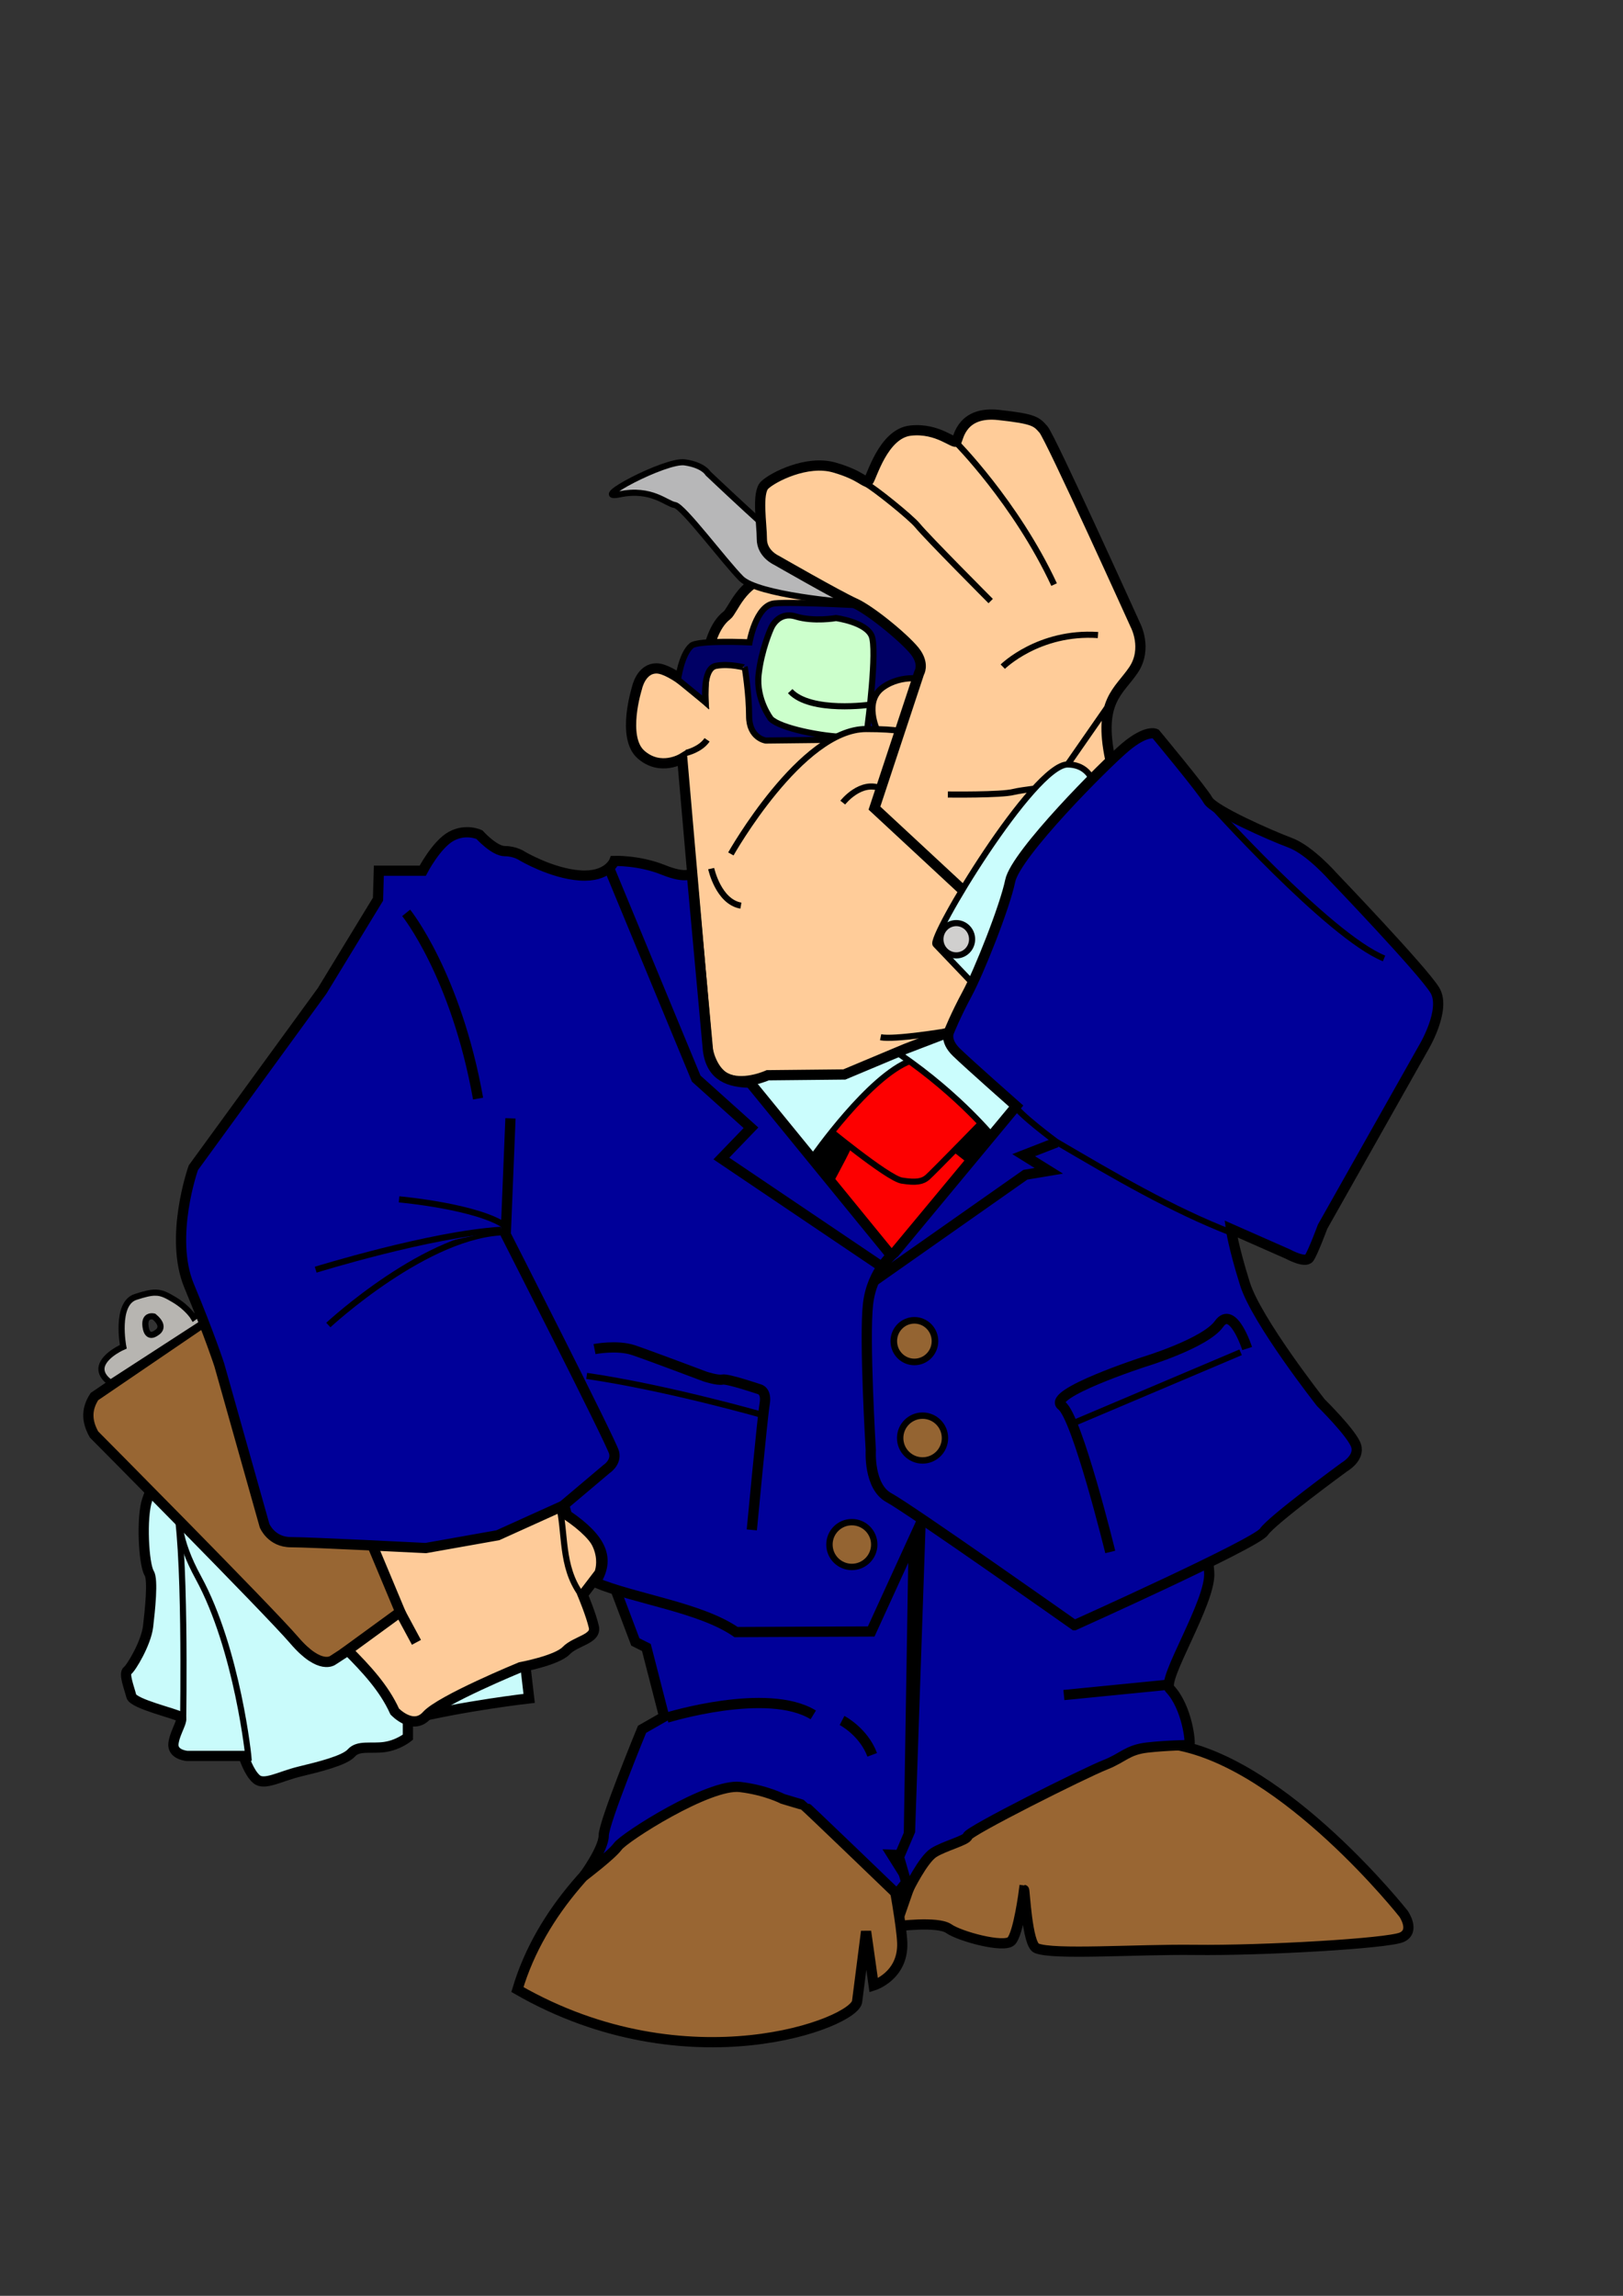 <?xml version="1.0" encoding="UTF-8" standalone="no"?>
<!-- Created with Inkscape (http://www.inkscape.org/) -->

<svg
   width="793.701"
   height="1122.52"
   viewBox="0 0 210 297"
   version="1.1"
   id="svg5"
   inkscape:version="1.2.2 (732a01da63, 2022-12-09)"
   sodipodi:docname="instructor_demerit_fail.svg"
   inkscape:export-filename="instructor_demerit_fail.webp"
   inkscape:export-xdpi="96"
   inkscape:export-ydpi="96"
   xmlns:inkscape="http://www.inkscape.org/namespaces/inkscape"
   xmlns:sodipodi="http://sodipodi.sourceforge.net/DTD/sodipodi-0.dtd"
   xmlns="http://www.w3.org/2000/svg"
   xmlns:svg="http://www.w3.org/2000/svg">
  <rect x="0" y="0" width="210" height="297" fill="#333333" stroke="none"/>
  <sodipodi:namedview
     id="namedview7"
     pagecolor="#ffffff"
     bordercolor="#000000"
     borderopacity="0.25"
     inkscape:showpageshadow="2"
     inkscape:pageopacity="0.0"
     inkscape:pagecheckerboard="0"
     inkscape:deskcolor="#d1d1d1"
     inkscape:document-units="px"
     showgrid="false"
     inkscape:zoom="0.45745301"
     inkscape:cx="148.64915"
     inkscape:cy="520.27202"
     inkscape:window-width="2560"
     inkscape:window-height="1377"
     inkscape:window-x="2552"
     inkscape:window-y="-8"
     inkscape:window-maximized="1"
     inkscape:current-layer="layer15"
     showguides="true" />
  <defs
     id="defs2">
    <pattern
       id="EMFhbasepattern"
       patternUnits="userSpaceOnUse"
       width="6"
       height="6"
       x="0"
       y="0" />
    <pattern
       id="EMFhbasepattern-2"
       patternUnits="userSpaceOnUse"
       width="6"
       height="6"
       x="0"
       y="0" />
    <pattern
       id="EMFhbasepattern-0"
       patternUnits="userSpaceOnUse"
       width="6"
       height="6"
       x="0"
       y="0" />
  </defs>
  <rect
     style="opacity:1;fill:#000000;fill-opacity:1;stroke:#000000;stroke-width:0.794;stroke-dasharray:none;stroke-opacity:1"
     id="rect38695"
     width="70.14"
     height="33.536"
     x="84.045"
     y="134.35"
     ry="10.36" />
  <g
     inkscape:groupmode="layer"
     id="layer1"
     inkscape:label="Shoes"
     style="display:inline">
    <path
       style="display:inline;opacity:1;fill:#996633;fill-opacity:1;stroke:#000000;stroke-width:1.323;stroke-dasharray:none;stroke-opacity:1"
       d="m 122.184,231.064 -6.29,18.147 c 0,0 5.422,-0.723 6.868,0.289 1.446,1.012 7.139,2.549 8.079,1.609 0.94,-0.94 1.663,-6.615 1.663,-6.615 0.092,0 0.401,7.031 1.609,7.537 2.184,0.915 12.883,0.124 20.46,0.217 8.893,0.108 24.979,-0.831 26.786,-1.627 1.807,-0.795 0.253,-3.037 0.253,-3.037 0,0 -15.255,-19.34 -29.498,-21.87 -14.243,-2.53 -14.17,-2.169 -14.17,-1.735 0,0.434 -15.761,7.085 -15.761,7.085 z"
       id="path2369"
       sodipodi:nodetypes="ccsscssscssc" />
    <path
       style="display:inline;opacity:1;fill:#996633;fill-opacity:1;stroke:#000000;stroke-width:1.323;stroke-dasharray:none;stroke-opacity:1"
       d="m 98.831,226.509 c 0,0 -25.738,10.194 -31.883,30.871 22.041,12.672 43.774,4.298 43.957,1.518 l 1.157,-9.037 0.986,6.983 c 0,0 3.843,-1.206 3.691,-5.511 -0.146,-4.138 -3.665,-20.848 -3.665,-20.848 z"
       id="path537"
       sodipodi:nodetypes="cccccscc" />
  </g>
  <g
     inkscape:groupmode="layer"
     id="layer2"
     inkscape:label="Pants"
     style="display:inline">
    <g
       inkscape:groupmode="layer"
       id="layer3"
       inkscape:label="Left">
      <path
         style="display:inline;opacity:1;fill:#000099;fill-opacity:1;stroke:#000000;stroke-width:1.323;stroke-dasharray:none;stroke-opacity:1"
         d="m 118.424,186.963 -0.868,53.067 -2.148,-0.086 2.07,3.297 -1.431,1.789 c 0,0 -11.963,-11.528 -12.065,-11.528 -0.102,0 -2.709,-0.792 -2.709,-0.792 0,0 -2.175,-1.136 -5.521,-1.534 -4.016,-0.477 -14.942,6.486 -15.813,7.685 -0.821,1.131 -4.397,3.834 -4.397,3.834 0,0 2.573,-3.519 2.573,-5.231 0,-1.713 4.959,-13.752 4.959,-13.752 l 2.863,-1.636 -2.301,-8.946 -1.431,-0.716 -4.652,-12.32 z"
         id="path4625"
         sodipodi:nodetypes="cccccscsscscccccc" />
      <path
         style="display:inline;opacity:1;fill:#000099;fill-opacity:1;stroke:#000000;stroke-width:1.323;stroke-dasharray:none;stroke-opacity:1"
         d="m 86.288,222.208 c 0,0 12.977,-4.013 18.942,-0.361"
         id="path4896"
         sodipodi:nodetypes="cc" />
      <path
         style="display:inline;opacity:1;fill:#000099;fill-opacity:1;stroke:#000000;stroke-width:1.323;stroke-dasharray:none;stroke-opacity:1"
         d="m 108.953,222.569 c 0,0 2.783,1.446 3.904,4.446"
         id="path4950" />
    </g>
    <g
       inkscape:groupmode="layer"
       id="layer4"
       inkscape:label="Right">
      <path
         style="opacity:1;fill:#000099;fill-opacity:1;stroke:#000000;stroke-width:1.323;stroke-dasharray:none;stroke-opacity:1"
         d="m 119.32,190.891 -1.572,45.997 -1.431,3.349 1.214,4.205 c 0,0 1.888,-3.87 3.261,-4.756 1.374,-0.886 4.336,-1.617 4.41,-2.151 0.088,-0.635 15.008,-8.128 17.858,-9.254 2.269,-0.897 2.814,-1.911 5.368,-2.205 2.535,-0.292 5.458,-0.325 5.458,-0.325 0.208,-0.241 -0.276,-4.907 -2.53,-7.284 -1.109,-1.17 5.338,-11.232 5.104,-14.999 -0.222,-3.572 -1.453,-13.323 -1.453,-13.323 z"
         id="path4952"
         sodipodi:nodetypes="ccccsssscsscc" />
      <path
         style="opacity:1;fill:#000099;fill-opacity:1;stroke:#000000;stroke-width:1.323;stroke-dasharray:none;stroke-opacity:1"
         d="m 150.814,217.978 -13.158,1.301"
         id="path4954" />
    </g>
  </g>
  <g
     inkscape:groupmode="layer"
     id="layer8"
     inkscape:label="Clipboard"
     style="display:inline">
    <path
       style="opacity:1;fill:#c9fbfb;fill-opacity:1;stroke:#000000;stroke-width:1.323;stroke-dasharray:none;stroke-opacity:1"
       d="m 67.526,211.616 0.94,8.097 c 0,0 -8.387,0.94 -15.689,2.747 v 2.277 c 0,0 -1.229,1.012 -3,1.265 -1.771,0.253 -3.398,-0.253 -4.302,0.759 -0.904,1.012 -4.193,1.807 -6.724,2.422 -2.53,0.615 -4.555,1.844 -5.567,0.976 -1.012,-0.868 -1.663,-3 -1.663,-3 h -7.302 c 0,0 -1.988,-0.145 -1.771,-1.663 0.217,-1.518 1.374,-3 0.868,-3.398 -0.506,-0.398 -6.073,-1.663 -6.326,-2.675 -0.253,-1.012 -1.012,-2.928 -0.506,-3.29 0.506,-0.361 2.422,-3.579 2.675,-5.712 0.253,-2.133 0.668,-6.067 0.145,-6.904 -0.713,-1.14 -1.039,-7.25 -0.253,-9.507 0.789,-2.267 1.627,-4.302 1.627,-4.302 l 43.776,3.253 z"
       id="path12270"
       inkscape:label="Papers"
       sodipodi:nodetypes="ccccssssccsssssssccc" />
    <path
       style="opacity:1;fill:#c9fbfb;fill-opacity:1;stroke:#000000;stroke-width:0.794;stroke-dasharray:none;stroke-opacity:1"
       d="m 23.696,222.558 c 0,0 0.398,-23.576 -1.121,-28.637"
       id="path12741"
       sodipodi:nodetypes="cc" />
    <path
       style="opacity:1;fill:none;fill-opacity:1;stroke:#000000;stroke-width:0.794;stroke-dasharray:none;stroke-opacity:1"
       d="m 32.173,227.666 c 0.036,-0.09 -1.432,-14.277 -6.507,-23.569 -5.461,-9.999 -0.289,-12.869 -0.289,-12.869"
       id="path12743"
       sodipodi:nodetypes="csc" />
    <path
       style="opacity:1;fill:#986633;fill-opacity:1;stroke:#000000;stroke-width:1.323;stroke-dasharray:none;stroke-opacity:1"
       d="m 12.218,180.669 18.915,-12.883 29.14,35.834 -17.177,11.145 c 0,0 -1.636,1.38 -5.01,-2.556 -3.374,-3.936 -25.919,-26.635 -25.919,-26.635 -1.029,-1.822 -0.944,-3.372 0.051,-4.905 z"
       id="path12145"
       sodipodi:nodetypes="ccccscc"
       inkscape:label="Board" />
    <path
       id="path12804"
       style="opacity:1;fill:#b7b5b1;fill-opacity:1;stroke:#000000;stroke-width:0.794;stroke-dasharray:none;stroke-opacity:1"
       d="m 20.099,167.221 c -0.639,-0.003 -1.401,0.182 -2.564,0.562 -2.658,0.869 -1.585,6.441 -1.585,6.441 0,0 -2.147,0.92 -2.709,2.301 -0.562,1.38 1.074,2.351 1.074,2.351 l 13.803,-8.946 -0.409,-1.431 -2.658,1.943 c 0,0 -0.716,-1.227 -2.505,-2.3 -1.006,-0.604 -1.625,-0.917 -2.446,-0.92 z m -0.437,3.062 c 0.145,0.003 0.251,0.031 0.251,0.031 1.713,1.406 0.332,2.099 0.332,2.099 0,0 -1.15,0.969 -1.405,-0.744 -0.184,-1.231 0.451,-1.393 0.823,-1.386 z"
       sodipodi:nodetypes="sscsccccsssccss" />
  </g>
  <g
     inkscape:groupmode="layer"
     id="layer7"
     inkscape:label="LeftHand"
     style="display:inline">
    <path
       style="display:inline;opacity:1;fill:#fecb99;fill-opacity:1;stroke:#000000;stroke-width:1.323;stroke-dasharray:none;stroke-opacity:1"
       d="m 47.135,197.435 c 0,-0.051 4.652,11.094 4.652,11.094 l -6.799,4.959 c 2.381,2.406 4.697,4.855 6.084,7.924 0,0 2.352,2.505 4.141,0.511 1.789,-1.994 12.116,-6.237 12.116,-6.237 0,0 4.703,-0.869 5.93,-2.147 1.227,-1.278 3.936,-1.483 3.579,-3.067 -0.358,-1.585 -1.431,-4.141 -1.431,-4.141 l 2.147,-2.812 c 0,0 1.636,-3.783 -3.579,-7.362 -5.214,-3.579 -6.595,-3.374 -6.595,-3.374 z"
       id="path10070"
       sodipodi:nodetypes="ccccscssccscc" />
    <path
       style="display:inline;opacity:1;fill:#fecb99;fill-opacity:1;stroke:#000000;stroke-width:1.323;stroke-dasharray:none;stroke-opacity:1"
       d="m 51.763,208.528 2.12,3.936"
       id="path10686"
       sodipodi:nodetypes="cc" />
    <path
       style="display:inline;opacity:1;fill:#fecb99;fill-opacity:1;stroke:#000000;stroke-width:0.794;stroke-dasharray:none;stroke-opacity:1"
       d="m 72.287,194.572 c 0.944,3.698 0.226,7.958 2.863,11.656"
       id="path10688"
       sodipodi:nodetypes="cc" />
  </g>
  <g
     inkscape:groupmode="layer"
     id="layer11"
     inkscape:label="Tie"
     style="display:inline">
    <path
       style="opacity:1;fill:#fd0000;fill-opacity:1;stroke:#000000;stroke-width:0.794;stroke-dasharray:none;stroke-opacity:1"
       d="m 110.001,147.885 11.423,-0.904 7.927,6.239 -13.133,13.498 -10.176,-11.152 c 1.301,-2.665 2.719,-4.988 3.958,-7.682 z"
       id="path23585"
       sodipodi:nodetypes="cccccc" />
    <path
       style="display:inline;opacity:1;fill:#fd0000;fill-opacity:1;stroke:#000000;stroke-width:0.794;stroke-dasharray:none;stroke-opacity:1"
       d="m 106.423,145.463 c 0,0 8.41,6.969 10.266,7.266 1.88,0.301 2.675,0.114 3.29,-0.398 0.612,-0.509 8.35,-8.459 8.35,-8.459 l -7.447,-8.387 -8.206,-0.145 z"
       id="path22762"
       sodipodi:nodetypes="csscccc" />
  </g>
  <g
     inkscape:groupmode="layer"
     id="layer10"
     inkscape:label="Shirt"
     style="display:inline;opacity:1">
    <path
       style="display:inline;opacity:1;fill:#cbfdfd;fill-opacity:1;stroke:#000000;stroke-width:0.794;stroke-dasharray:none;stroke-opacity:1"
       d="m 97.096,139.246 c 0,0 1.735,9.11 8.097,10.411 0,0 7.302,-10.483 12.652,-12.435 5.35,-1.952 -8.314,-6.796 -8.314,-6.796 z"
       id="path19168" />
    <path
       style="opacity:1;fill:#cbfdfd;fill-opacity:1;stroke:#000000;stroke-width:0.794;stroke-dasharray:none;stroke-opacity:1"
       d="m 128.763,147.416 c 0,0 -4.482,-5.639 -12.291,-10.989 -7.808,-5.35 16.701,-4.085 16.701,-4.085 l 2.53,9.363 z"
       id="path19776"
       sodipodi:nodetypes="csccc" />
  </g>
  <g
     inkscape:groupmode="layer"
     id="layer15"
     inkscape:label="Face"
     style="display:inline">
    <path
       style="display:inline;opacity:1;fill:#ffcc99;fill-opacity:1;stroke:#000000;stroke-width:1.323;stroke-dasharray:none;stroke-opacity:1"
       d="m 99.337,139.101 c 0,0 -2.82,1.301 -5.061,0.506 -2.241,-0.795 -2.747,-4.049 -2.747,-4.049 L 88.276,98.108 c 0,0 -2.82,1.735 -5.35,-0.506 -2.53,-2.241 -0.506,-8.603 -0.506,-8.603 0,0 0.506,-2.53 2.53,-2.53 2.024,0 6.073,3.759 6.073,3.759 0,0 -0.217,-8.17 3.037,-10.628 0.771,-0.582 1.924,-4.393 5.498,-4.955 11.518,-1.811 27.325,1.34 27.325,1.34 l 1.157,20.424 5.095,33.149 -15.962,6.12 -7.924,3.323 z"
       id="path28183"
       sodipodi:nodetypes="csccscscsscccccc" />
    <path
       style="opacity:1;fill:#ffcc99;fill-opacity:1;stroke:#000000;stroke-width:0.794;stroke-dasharray:none;stroke-opacity:1"
       d="m 92.02,112.367 c 0,0 0.919,4.286 3.847,4.792"
       id="path28185" />
    <g
       inkscape:groupmode="layer"
       id="layer16"
       inkscape:label="Glasses"
       style="display:inline;opacity:1">
      <path
         style="display:inline;opacity:1;fill:#000065;fill-opacity:1;stroke:#000000;stroke-width:0.794;stroke-dasharray:none;stroke-opacity:1"
         d="m 87.726,87.93 c 0,0 0.436,-3.286 1.738,-4.397 0.874,-0.745 7.515,-0.435 7.515,-0.435 0,0 0.818,-4.78 3.221,-5.036 2.403,-0.256 13.394,0.358 13.394,0.358 l 7.873,6.85 -8.793,10.378 -13.599,0.153 c 0,0 -2.147,-0.307 -2.147,-3.17 0,-2.863 -0.562,-6.288 -0.562,-6.288 0.033,0.066 -1.91,-0.548 -3.732,-0.204 -1.789,0.338 -1.355,4.703 -1.355,4.703 z"
         id="path28985"
         sodipodi:nodetypes="cscsccccscscc" />
      <path
         style="display:inline;opacity:1;fill:#ccffcc;fill-opacity:1;stroke:#000000;stroke-width:0.794;stroke-dasharray:none;stroke-opacity:1"
         d="m 99.74,92.992 c 0,0 -1.943,-2.505 -1.585,-5.726 0.358,-3.221 1.585,-5.93 1.585,-5.93 0,0 0.869,-2.301 3.221,-1.585 2.352,0.716 5.214,0.204 5.214,0.204 0,0 3.834,0.511 4.601,2.301 0.767,1.789 -0.511,11.605 -0.511,11.605 0,0 0.153,1.534 -2.863,1.483 -3.016,-0.051 -8.435,-1.125 -9.662,-2.352 z"
         id="path31941" />
      <path
         style="display:inline;opacity:1;fill:#ccffcc;fill-opacity:1;stroke:#000000;stroke-width:0.794;stroke-dasharray:none;stroke-opacity:1"
         d="m 112.674,91.151 c 0,0 -7.771,1.125 -10.429,-1.738"
         id="path36975" />
    </g>
    <path
       style="display:inline;opacity:1;fill:#ffcc99;fill-opacity:1;stroke:#000000;stroke-width:0.794;stroke-dasharray:none;stroke-opacity:1"
       d="m 113.508,94.493 c 0,0 -1.807,-3.759 0.723,-5.567 2.53,-1.807 5.567,-1.012 5.567,-1.012 0,0 4.482,4.049 0.217,5.567 -4.266,1.518 -6.507,1.012 -6.507,1.012 z"
       id="path28189"
       inkscape:label="Nose" />
    <path
       style="opacity:1;fill:#ffcc99;fill-opacity:1;stroke:#000000;stroke-width:0.794;stroke-dasharray:none;stroke-opacity:1"
       d="m 94.566,110.471 c 0,0 9.11,-16.159 17.496,-16.159 8.387,0 5.314,1.554 5.314,1.554"
       id="path28187"
       sodipodi:nodetypes="csc"
       inkscape:label="Mouth" />
    <path
       style="opacity:1;fill:none;fill-opacity:1;stroke:#000000;stroke-width:0.794;stroke-dasharray:none;stroke-opacity:1"
       d="m 109.044,103.83 c 0,0 2.352,-3.016 5.01,-1.789"
       id="path28252" />
    <path
       style="opacity:1;fill:none;fill-opacity:1;stroke:#000000;stroke-width:0.794;stroke-dasharray:none;stroke-opacity:1"
       d="m 122.437,133.426 c 0,0 -6.724,1.121 -8.495,0.759"
       id="path28254"
       sodipodi:nodetypes="cc" />
    <path
       style="opacity:1;fill:none;fill-opacity:1;stroke:#000000;stroke-width:0.794;stroke-dasharray:none;stroke-opacity:1"
       d="m 88.797,97.393 c 0,0 1.822,-0.406 2.691,-1.684"
       id="path28256"
       sodipodi:nodetypes="cc" />
    <path
       style="opacity:1;fill:#b7b7b8;fill-opacity:1;stroke:#000000;stroke-width:0.794;stroke-dasharray:none;stroke-opacity:1"
       d="m 109.504,77.91 c 0,0 -11.451,-0.92 -13.599,-3.067 -2.147,-2.147 -7.515,-9.355 -8.589,-9.509 -1.074,-0.153 -3.016,-2.249 -7.157,-1.38 -4.141,0.869 5.981,-4.499 8.435,-4.141 2.454,0.358 3.016,1.431 3.016,1.431 0,0 9.662,9.151 10.378,9.304 0.716,0.153 10.378,1.943 10.378,1.943 z"
       id="path36977" />
  </g>
  <g
     inkscape:groupmode="layer"
     id="layer13"
     inkscape:label="RightHand"
     style="display:inline;opacity:1">
    <path
       style="opacity:1;fill:#ffcc99;fill-opacity:1;stroke:#000000;stroke-width:1.323;stroke-dasharray:none;stroke-opacity:1"
       d="m 130.281,120.448 -17.135,-15.906 5.784,-17.496 c 0,0 0.651,-1.012 -0.361,-2.53 -1.012,-1.518 -5.784,-5.495 -7.953,-6.471 -2.169,-0.976 -10.158,-5.567 -10.158,-5.567 0,0 -1.88,-0.831 -1.88,-2.747 0,-1.916 -0.687,-5.965 0.361,-6.977 1.048,-1.012 5.459,-3.29 9.001,-2.277 3.543,1.012 4.013,2.133 4.41,1.771 0.398,-0.361 1.88,-6.145 5.458,-6.543 3.579,-0.398 5.712,1.88 5.965,1.374 0.253,-0.506 0.723,-3.904 5.422,-3.398 4.699,0.506 4.916,0.868 5.82,1.88 0.904,1.012 11.893,25.304 11.893,25.304 0,0 1.627,3.037 -0.253,5.82 -1.88,2.783 -4.587,4.006 -3.003,11.521 1.585,7.515 2.863,7.362 2.863,7.362 0,0 -16.164,14.936 -16.236,14.881 z"
       id="path25049" />
    <path
       style="opacity:1;fill:#ffcc99;fill-opacity:1;stroke:#000000;stroke-width:0.794;stroke-dasharray:none;stroke-opacity:1"
       d="m 112.022,62.549 c 1.072,0.545 5.821,4.361 6.688,5.422 1.264,1.549 9.475,9.785 9.475,9.785"
       id="path25981"
       sodipodi:nodetypes="csc" />
    <path
       style="opacity:1;fill:#ffcc99;fill-opacity:1;stroke:#000000;stroke-width:0.794;stroke-dasharray:none;stroke-opacity:1"
       d="m 123.629,57.152 c 0,0 7.808,7.844 12.761,18.472"
       id="path25983" />
    <path
       style="opacity:1;fill:#ffcc99;fill-opacity:1;stroke:#000000;stroke-width:0.794;stroke-dasharray:none;stroke-opacity:1"
       d="m 129.749,86.243 c 0,0 4.652,-4.601 12.32,-4.09"
       id="path25985" />
    <path
       style="opacity:1;fill:#ffcc99;fill-opacity:1;stroke:#000000;stroke-width:0.794;stroke-dasharray:none;stroke-opacity:1"
       d="m 122.643,102.782 c 0,0 6.892,0.092 8.512,-0.332 1.098,-0.287 4.997,-0.651 4.166,-0.716"
       id="path25987"
       sodipodi:nodetypes="csc" />
    <path
       style="opacity:1;fill:#ffcc99;fill-opacity:1;stroke:#000000;stroke-width:0.794;stroke-dasharray:none;stroke-opacity:1"
       d="m 143.234,91.569 -6.229,8.961"
       id="path25989"
       sodipodi:nodetypes="cc" />
  </g>
  <g
     inkscape:groupmode="layer"
     id="layer14"
     inkscape:label="Sleeve"
     style="display:inline">
    <path
       style="display:inline;opacity:1;fill:#cbfdfd;fill-opacity:1;stroke:#000000;stroke-width:0.794;stroke-dasharray:none;stroke-opacity:1"
       d="m 127.208,128.618 -6.145,-6.435 c -0.935,-0.734 12.692,-23.352 17.098,-23.287 4.054,0.059 3.784,4.9 3.784,5.189 0,0.289 -14.738,24.532 -14.738,24.532 z"
       id="path19778"
       sodipodi:nodetypes="ccssc"
       inkscape:label="path19778" />
    <ellipse
       style="display:inline;opacity:1;fill:#d0cfce;fill-opacity:1;stroke:#000000;stroke-width:0.794;stroke-dasharray:none;stroke-opacity:1"
       id="path20315"
       cx="123.729"
       cy="121.506"
       rx="2.051"
       ry="2.088" />
  </g>
  <g
     inkscape:groupmode="layer"
     id="layer5"
     inkscape:label="Jacket"
     style="display:inline">
    <g
       inkscape:groupmode="layer"
       id="layer6"
       inkscape:label="Left"
       style="display:inline">
      <path
         style="opacity:1;fill:#000099;fill-opacity:1;stroke:#000000;stroke-width:1.323;stroke-dasharray:none;stroke-opacity:1"
         d="m 112.725,211.059 6.876,-15.03 -4.422,-33.766 -18.119,-22.197 c -2.667,-0.058 -5.019,-0.756 -5.458,-4.218 L 89.505,112.929 c 0,0 -0.542,0.868 -3.687,-0.398 -3.145,-1.265 -6.326,-1.157 -6.326,-1.157 0,0 -0.795,2.133 -4.446,1.88 -3.651,-0.253 -7.447,-2.494 -7.447,-2.494 0,0 -0.904,-0.651 -2.277,-0.651 -1.374,0 -3.29,-2.133 -3.29,-2.133 0,0 -1.735,-0.831 -3.651,0.217 -1.916,1.048 -3.687,4.446 -3.687,4.446 h -5.675 l -0.108,3.687 -7.23,11.857 -16.665,22.882 c 0,0 -3.181,8.965 -0.542,15.291 2.639,6.326 3.904,10.23 3.904,10.23 l 5.856,20.786 c 0,0 0.868,2.133 3.398,2.133 2.53,0 17.46,0.759 17.46,0.759 l 9.323,-1.655 8.589,-3.885 0.345,1.266 c 4.606,3.14 5.619,5.697 3.673,8.723 5.246,2.167 13.615,3.236 18.22,6.421 z"
         id="path7869"
         sodipodi:nodetypes="ccccccscscscscccccsccsccccccc" />
      <path
         style="opacity:1;fill:#000099;fill-opacity:1;stroke:#000000;stroke-width:1.323;stroke-dasharray:none;stroke-opacity:1"
         d="m 72.876,194.771 5.597,-4.723 c 0,0 1.304,-0.831 0.984,-2.134 -0.32,-1.304 -14.02,-28.207 -14.02,-28.207 l 0.613,-15.03"
         id="path8599" />
      <path
         style="opacity:1;fill:#000099;fill-opacity:1;stroke:#000000;stroke-width:0.794;stroke-dasharray:none;stroke-opacity:1"
         d="m 42.483,171.413 c 0,0 12.934,-12.014 23.107,-12.014"
         id="path8601"
         sodipodi:nodetypes="cc" />
      <path
         style="opacity:1;fill:#000099;fill-opacity:1;stroke:#000000;stroke-width:0.794;stroke-dasharray:none;stroke-opacity:1"
         d="m 40.847,164.256 c 0,0 14.825,-4.601 23.976,-5.163"
         id="path8603" />
      <path
         style="opacity:1;fill:#000099;fill-opacity:1;stroke:#000000;stroke-width:0.794;stroke-dasharray:none;stroke-opacity:1"
         d="m 51.634,155.156 c 0,0 10.429,0.92 13.956,3.579"
         id="path8605" />
      <path
         style="opacity:1;fill:#000099;fill-opacity:1;stroke:#000000;stroke-width:1.323;stroke-dasharray:none;stroke-opacity:1"
         d="m 52.554,118.093 c 0,0 6.441,7.975 9.304,24.028"
         id="path8607" />
      <path
         style="opacity:1;fill:#000099;fill-opacity:1;stroke:#000000;stroke-width:1.323;stroke-dasharray:none;stroke-opacity:1"
         d="m 76.925,174.527 c 0,0 2.928,-0.578 5.061,0.145 2.133,0.723 9.218,3.398 9.218,3.398 0,0 1.627,0.542 2.277,0.398 0.651,-0.145 4.808,1.265 4.808,1.265 0,0 0.94,0.217 0.651,1.88 -0.289,1.663 -1.663,16.303 -1.663,16.303"
         id="path8609" />
      <path
         style="opacity:1;fill:none;fill-opacity:1;stroke:#000000;stroke-width:1.323;stroke-dasharray:none;stroke-opacity:1"
         d="m 78.879,112.463 11.204,27.072 7.085,6.362 -3.832,3.976 21.762,14.676"
         id="path8611"
         sodipodi:nodetypes="ccccc" />
      <path
         style="opacity:1;fill:#000099;fill-opacity:1;stroke:#000000;stroke-width:0.794;stroke-dasharray:none;stroke-opacity:1"
         d="m 98.687,183.058 c 0,0 -12.363,-3.543 -22.774,-5.061"
         id="path8613" />
      <circle
         style="display:inline;opacity:1;fill:#946432;fill-opacity:1;stroke:#000000;stroke-width:0.826;stroke-dasharray:none;stroke-opacity:1"
         id="path18415-8"
         cx="110.22"
         cy="199.812"
         r="2.898" />
    </g>
    <g
       inkscape:groupmode="layer"
       id="layer9"
       inkscape:label="Right"
       style="opacity:1">
      <path
         style="display:inline;opacity:1;fill:#000099;fill-opacity:1;stroke:#000000;stroke-width:1.323;stroke-dasharray:none;stroke-opacity:1"
         d="m 139.029,210.242 c 0,0 23.497,-10.556 24.509,-12.074 1.012,-1.518 10.411,-8.387 10.411,-8.387 0,0 2.024,-1.157 1.518,-2.747 -0.506,-1.591 -4.555,-5.567 -4.555,-5.567 0,0 -8.314,-10.556 -9.833,-15.399 -1.518,-4.844 -1.807,-7.085 -1.807,-7.085 l 7.374,3.253 c 0,0 2.241,1.229 2.747,0.506 0.506,-0.723 1.735,-4.049 1.735,-4.049 l 13.014,-23.063 c 0,0 3.037,-4.989 1.518,-7.519 -1.518,-2.53 -13.158,-14.676 -13.158,-14.676 0,0 -3.037,-3.47 -5.567,-4.41 -2.53,-0.94 -9.905,-4.193 -10.628,-5.495 -0.723,-1.301 -6.796,-8.603 -6.796,-8.603 0,0 -1.157,-0.578 -3.904,1.735 -2.747,2.314 -14.17,13.809 -14.893,17.279 -0.723,3.47 -4.049,11.785 -5.567,14.604 -1.518,2.82 -2.314,4.844 -2.314,4.844 0,0 -0.703,1.164 0.933,2.749 1.636,1.585 7.719,6.953 7.719,6.953 l -15.746,18.966 c 0,0 -2.914,2.198 -3.425,6.646 -0.511,4.448 0.358,18.915 0.358,18.915 0,0 -0.307,4.703 2.352,6.135 2.658,1.431 24.004,16.489 24.004,16.489 z"
         id="path16154" />
      <path
         style="opacity:1;fill:#000099;fill-opacity:1;stroke:#000000;stroke-width:0.794;stroke-dasharray:none;stroke-opacity:1"
         d="m 159.4,159.502 c -7.761,-3.002 -15.254,-7.412 -22.749,-11.809 0,0 -4.941,-3.657 -5.447,-4.796"
         id="path16298"
         sodipodi:nodetypes="ccc" />
      <path
         style="opacity:1;fill:#000099;fill-opacity:1;stroke:#000000;stroke-width:1.323;stroke-dasharray:none;stroke-opacity:1"
         d="m 143.656,200.771 c 0,0 -4.266,-17.424 -6.29,-18.942 -2.024,-1.518 10.628,-5.639 10.628,-5.639 0,0 7.93,-2.389 9.738,-4.92 1.807,-2.53 3.638,3.185 3.638,3.185"
         id="path16300"
         sodipodi:nodetypes="cscsc" />
      <path
         style="opacity:1;fill:#000099;fill-opacity:1;stroke:#000000;stroke-width:0.794;stroke-dasharray:none;stroke-opacity:1"
         d="m 139.053,184.041 21.471,-9.1"
         id="path16302" />
      <path
         style="opacity:1;fill:#000099;fill-opacity:1;stroke:#000000;stroke-width:1.323;stroke-dasharray:none;stroke-opacity:1"
         d="m 113.219,165.635 19.448,-13.664 3.037,-0.506 -3.253,-2.024 4.266,-1.664"
         id="path16304"
         sodipodi:nodetypes="ccccc" />
      <path
         style="opacity:1;fill:#000099;fill-opacity:1;stroke:#000000;stroke-width:0.794;stroke-dasharray:none;stroke-opacity:1"
         d="m 156.308,103.639 c 0,0 15.58,17.424 22.774,20.352"
         id="path16306" />
      <ellipse
         style="opacity:1;fill:#946432;fill-opacity:1;stroke:#000000;stroke-width:0.853;stroke-dasharray:none;stroke-opacity:1"
         id="path16360"
         cx="118.312"
         cy="173.497"
         rx="2.665"
         ry="2.693" />
      <circle
         style="opacity:1;fill:#946432;fill-opacity:1;stroke:#000000;stroke-width:0.826;stroke-dasharray:none;stroke-opacity:1"
         id="path18415"
         cx="119.371"
         cy="186.034"
         r="2.898" />
    </g>
  </g>
</svg>
